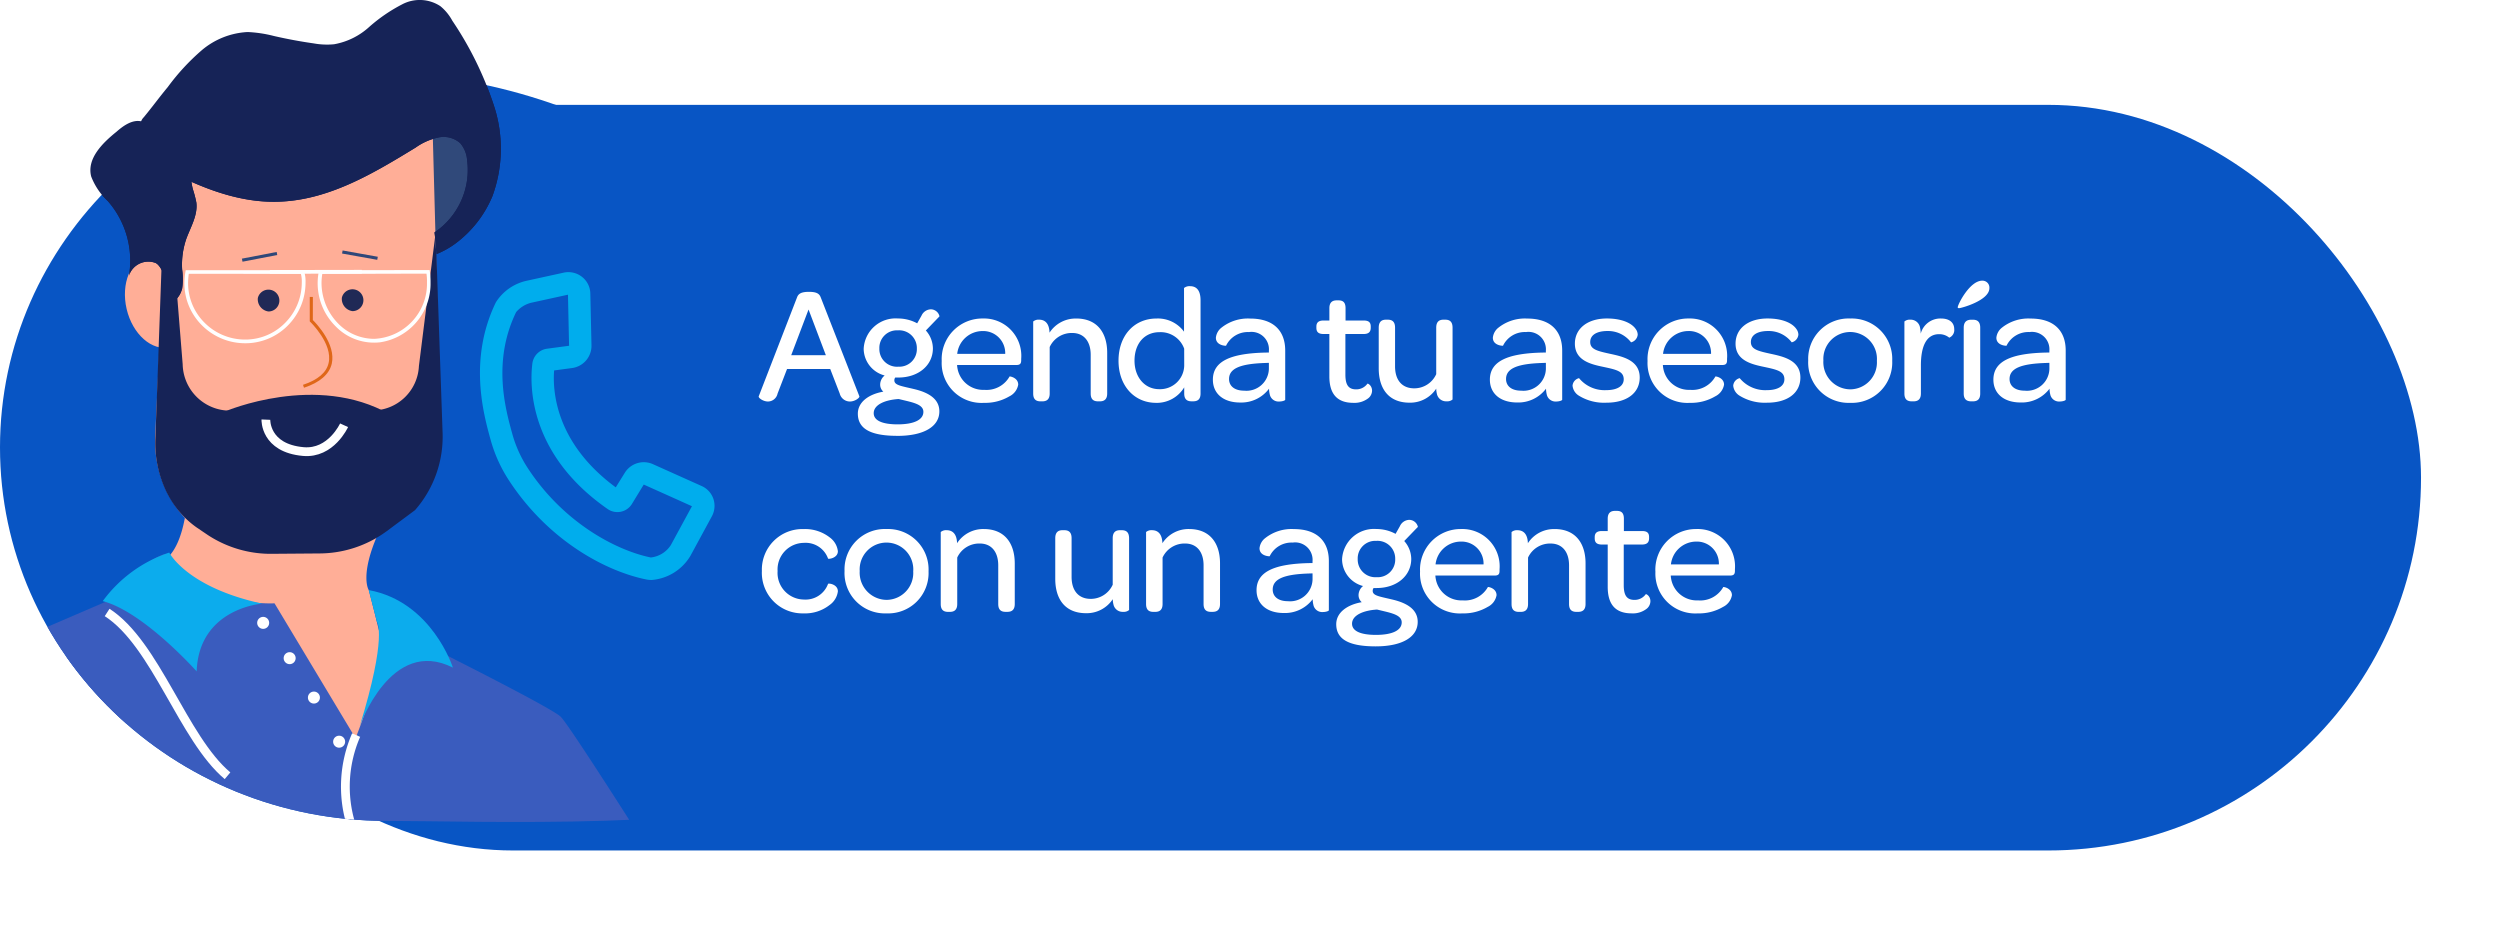 <svg xmlns="http://www.w3.org/2000/svg" xmlns:xlink="http://www.w3.org/1999/xlink" width="284.999" height="105.951" viewBox="0 0 284.999 105.951"><defs><style>.a,.q{fill:#fff;}.a,.e{stroke:#707070;}.b,.j,.p,.r,.s{fill:none;}.c,.e{fill:#0855c4;}.d{clip-path:url(#c);}.f{clip-path:url(#d);}.g{fill:#e5ac85;}.h{fill:#ff429b;}.i{fill:#19467c;}.j{stroke:#b5b5b5;}.j,.p,.r,.s{stroke-miterlimit:10;}.k{fill:#ffc764;}.l{fill:#ffae97;}.m{fill:#fdfffc;}.n{fill:#3a5cbe;}.o{fill:#0caced;}.p,.r{stroke:#fff;}.r,.s{stroke-width:0.75px;}.s{stroke:#ff6700;}.t{fill:#b5b5b5;}.u{fill:#eaab96;}.v{fill:#30497a;}.w{fill:#162357;}.x{fill:#202956;}.y{fill:#df6718;}.z{fill:#2f4879;}.aa{fill:#00aded;}.ab{stroke:none;}.ac{filter:url(#a);}</style><filter id="a" x="6.999" y="2.951" width="278" height="103" filterUnits="userSpaceOnUse"><feOffset dy="3" input="SourceAlpha"/><feGaussianBlur stdDeviation="3" result="b"/><feFlood flood-color="#000b8e" flood-opacity="0.161"/><feComposite operator="in" in2="b"/><feComposite in="SourceGraphic"/></filter><clipPath id="c"><path class="a" d="M44.042,0C68.367,0,98.688,19.061,98.688,42.574c0,14.226,4.781,30.955-6.672,38.938-6.874,4.8-38.366,3.637-47.974,3.637C19.719,85.149,0,66.088,0,42.574S19.719,0,44.042,0Z" transform="translate(0 0)"/></clipPath><clipPath id="d"><rect class="b" width="131.106" height="203.315"/></clipPath></defs><g transform="translate(-121 -505.049)"><g transform="translate(121 505.049)"><g transform="translate(16.235 8.464)"><g class="ac" transform="matrix(1, 0, 0, 1, -16.24, -8.46)"><rect class="c" width="260" height="85" rx="42.5" transform="translate(16 8.95)"/></g></g><g class="d" transform="translate(0 8.432)"><g class="e" transform="translate(-24.001 -7.481)"><ellipse class="ab" cx="67.5" cy="55.5" rx="67.5" ry="55.5"/><ellipse class="b" cx="67.5" cy="55.5" rx="67" ry="55"/></g><g transform="translate(-15.893 -8.434)"><g class="f"><path class="g" d="M319.909,231.67H319.8a1.087,1.087,0,0,1-1.258-.827l-.862-3.809a1.087,1.087,0,0,1,.827-1.258h.108a1.086,1.086,0,0,1,1.258.826l.862,3.809a1.086,1.086,0,0,1-.826,1.258" transform="translate(-203.515 -144.635)"/><path class="h" d="M322.959,199.141l-7.905,16.925A2.127,2.127,0,0,0,316.1,218.9a2.182,2.182,0,0,0,.647.18l5.785,1.33a2.227,2.227,0,0,0,2.515-1.258l7.582-16.709a2.238,2.238,0,0,0-1.114-2.947,1.288,1.288,0,0,0-.4-.144l-5.714-1.365a2.13,2.13,0,0,0-2.444,1.15" transform="translate(-201.715 -126.803)"/><path class="i" d="M124.891,476.9l4.959,27.7-67.734.646,2.264-22.566s21.668-21.2,60.512-5.785" transform="translate(-39.795 -301.932)"/><path class="j" d="M195.792,510.21c4.635-13.978,0-23.5,0-23.5v-4.815l-1.078-2.085h5.642l.072,6.576s5.21,16.314-1.437,23.824" transform="translate(-124.747 -307.398)"/><path class="j" d="M225.114,497.211s-.108,8.157,6.648,10.852" transform="translate(-144.223 -318.546)"/><path class="j" d="M116.415,495.734s38.125.575,43.587-2.623" transform="translate(-74.583 -315.919)"/><path class="k" d="M104.224,134.114l-1.509-.5v.359l.862.18a2.015,2.015,0,0,1,.647-.036" transform="translate(-65.806 -85.6)"/><path class="k" d="M100.815,126.411v0Z" transform="translate(-64.589 -80.987)"/><path class="k" d="M101.059,126.663l.252.18,1.114-.359c-.18,0-.431.072-.611.072a2.611,2.611,0,0,1-.9-.144v.4c.108-.144.144-.144.144-.144" transform="translate(-64.653 -80.987)"/><path class="k" d="M100.815,127.255v.18l.431-.144-.252-.18s-.036,0-.18.144" transform="translate(-64.589 -81.436)"/><path class="l" d="M99.455,127.811s1.833,13.906-1.94,17.607l11.607,16.062,10.78,5.39a36.04,36.04,0,0,0,3.2-4.312c.575-1.078-2.695-13.4-2.695-13.4s-1.078-1.617,1.078-6.468l-11.606-8.013Z" transform="translate(-62.475 -81.884)"/><path class="m" d="M157.594,140.011l-3.881.323c-.072,0,3.018,3.521,3.881-.323" transform="translate(-98.478 -89.7)"/><path class="n" d="M34.164,183.711l-21.308,9.163a13.679,13.679,0,0,0-7.51,7.726C3.333,205.667,1.034,214.47.315,228.7a104.526,104.526,0,0,1,22.315,3.521L34.164,185Z" transform="translate(-0.202 -117.697)"/><path class="n" d="M115.129,217.07s-13.547-21.56-14.8-22.782c-1.258-1.258-20.985-11-20.985-11,2.228,1.976-2.408,13.439-2.408,13.439L67.7,181.352a15.475,15.475,0,0,1-12.469-5.642C47.215,178.154,32.015,207.8,32.015,207.8L43.729,298.71a10.033,10.033,0,0,1,2.767-2.444l.108-3.054,2.012,1.869c15.811-7.833,57.242-7.223,57.242-7.223V286.6c-3.09-9.846-5.5-60.943-5.5-60.943,6.181-9.235,14.769-8.588,14.769-8.588" transform="translate(-20.511 -112.571)"/><path class="o" d="M158.315,202.77s3.557-10.313,10.636-6.719c0,0-2.372-7.51-9.594-8.84l.934,3.629c0-.036,1.222,1.581-1.976,11.93" transform="translate(-101.427 -119.94)"/><path class="p" d="M78.215,194.311c5.57,3.593,8.66,14.373,13.726,18.614" transform="translate(-50.11 -124.488)"/><path class="n" d="M155.025,233.211a14.7,14.7,0,0,0-.575,10.205" transform="translate(-98.533 -149.41)"/><path class="p" d="M155.025,233.211a14.7,14.7,0,0,0-.575,10.205" transform="translate(-98.533 -149.41)"/><path class="q" d="M126.5,195.711a.683.683,0,1,1-.683.683.683.683,0,0,1,.683-.683" transform="translate(-80.605 -125.385)"/><path class="q" d="M134.9,206.911a.683.683,0,1,1-.683.683.683.683,0,0,1,.683-.683" transform="translate(-85.986 -132.561)"/><path class="q" d="M142.6,219.411a.683.683,0,1,1-.683.683.683.683,0,0,1,.683-.683" transform="translate(-90.92 -140.569)"/><path class="q" d="M150.6,233.411a.683.683,0,1,1-.683.683.683.683,0,0,1,.683-.683" transform="translate(-96.045 -149.539)"/><path class="r" d="M142.214,136.211a4.577,4.577,0,0,0,6.216.862" transform="translate(-91.112 -87.266)"/><path class="j" d="M85.815,531.911V516.6s17.356,4.779,20.805-3.593" transform="translate(-54.979 -328.668)"/><path class="j" d="M85.815,520.1s21.38,4.06,21.883-8.588" transform="translate(-54.979 -327.707)"/><path class="l" d="M53.786,374.064l.359-.072c-1.078-.827-1.833-1.438-1.833-1.438-3.054-3.7-9.846-5.534-9.846-5.534l-1.258-.611c-12.289-8.013-22.53-29.286-22.53-29.286l3.593-26.016c-4.707-1.761-21.057-3.2-21.057-3.2l.611,31.981c2.443,10.457,26.447,30.8,26.447,30.8L31.327,375l1.33,3.126.287-.072,3.414,8.192c13.116,2.372,16.1-4.2,16.1-4.2l-1.833-4.779c10.169,7.761,10.169,1.186,10.169,1.186-1.545-.287-4.887-2.73-7.007-4.384" transform="translate(-0.778 -197.268)"/><path class="s" d="M32.757,378.125,31.427,375l-3.054-4.312s-24-20.3-26.447-30.795l-.611-31.981" transform="translate(-0.842 -197.268)"/><path class="t" d="M201.149,490.011a.934.934,0,1,1-.934.935.934.934,0,0,1,.934-.935" transform="translate(-128.271 -313.933)"/><path class="t" d="M85,515.211a.683.683,0,1,1-.683.683.683.683,0,0,1,.683-.683" transform="translate(-54.017 -330.078)"/><path class="t" d="M72.077,519.067v-.575a8.783,8.783,0,0,1-5.39-1.581l-.072.647a9.351,9.351,0,0,0,5.462,1.509" transform="translate(-42.678 -331.167)"/><path class="t" d="M70.679,524.451l.072-.575a9.316,9.316,0,0,1-4.564-1.365l-.072.611a9.346,9.346,0,0,0,4.564,1.329" transform="translate(-42.358 -334.755)"/><path class="n" d="M27.213,274.811,25.6,282.573a15.7,15.7,0,0,1-.934,3.378l-.431.934-1.15,3.953s-4.312-2.12-22.566-3.773L.659,282.5c15.056.575,23.572,4.348,23.572,4.348" transform="translate(-0.33 -176.062)"/><path class="p" d="M27.213,274.811,25.6,282.573a15.7,15.7,0,0,1-.934,3.378l-.431.934-1.15,3.953s-4.312-2.12-22.566-3.773L.659,282.5c15.056.575,23.572,4.348,23.572,4.348" transform="translate(-0.33 -176.062)"/><path class="l" d="M270.7,237.111l-3.7-3.7a5.416,5.416,0,0,0-2.946-1.509l-5.39-.826a.967.967,0,0,0-1.114.683,1.018,1.018,0,0,0,.647,1.294h.036l2.623.683a7.769,7.769,0,0,1,4.779,3.593l.18.323-1.833-1.258-6.4-2.695a1.26,1.26,0,0,0-1.33,2.12l5.821,3.126,1.509,1.833-5.534-3.27a1.141,1.141,0,0,0-1.581.251c0,.036-.036.036-.036.072a1.141,1.141,0,0,0,.108,1.437l.755.934-1.006-.251c-.755,1.365-.647,5.821-.647,5.821-5.282,10.025-9.594,17.607-9.594,17.607l-9.235-11.1c-9.235,0-14.8,8.588-14.8,8.588l.108,2.443c12.433,22.782,26.95,22.135,26.95,22.135,9.846-4.959,10.457-25.189,10.457-25.189a51.9,51.9,0,0,1,2.443-9.846,15.046,15.046,0,0,0,5.534-6.791c3.09-.647,1.258-3.7,1.258-3.7,3.773.323,1.94-2.8,1.94-2.8" transform="translate(-142.238 -148.028)"/><path class="s" d="M320.515,256.411c.108.144,4.132,3.809,4.132,3.809" transform="translate(-205.343 -164.274)"/><path class="s" d="M282.112,321.011s-5.641,5.21-3.773,11.355" transform="translate(-178.079 -205.661)"/><path class="n" d="M222.614,292.864s7.4-9.415,15.236-8.228l-2.623-4.025a17.848,17.848,0,0,0-12.613,6.576" transform="translate(-142.621 -179.778)"/><path class="p" d="M222.614,292.864s7.4-9.415,15.236-8.228l-2.623-4.025a17.848,17.848,0,0,0-12.613,6.576" transform="translate(-142.621 -179.778)"/><line class="p" x2="0.252" y2="19.512" transform="translate(79.741 95.838)"/><path class="o" d="M95,181.132s-7.223.5-7.474,7.726c0,0-6.037-6.791-10.708-8.013a15.45,15.45,0,0,1,7.582-5.534s1.976,3.953,10.6,5.821" transform="translate(-49.213 -112.316)"/><path class="u" d="M332.685,229.919s-1.114-1.545.97-1.725,7.546,2.3,8.48,5.606a2.547,2.547,0,0,1-.826,2.8l-5.246-3.09Z" transform="translate(-212.949 -146.191)"/><path class="v" d="M180.419,32.076l.734,15.669s3.383-4.343,5.041-5.159-.027-7.3-.027-7.3l-3.311-3.241-.842-.775Z" transform="translate(-115.588 -20.032)"/><path class="l" d="M86.561,80.921c2.059-.48,4.274,1.473,4.947,4.361s-.45,5.619-2.509,6.1-4.274-1.473-4.947-4.361.45-5.619,2.509-6.1" transform="translate(-53.724 -51.797)"/><path class="l" d="M122.855,79l-3.285,2.437a12.977,12.977,0,0,1-7.667,2.5l-5.2.04a12.627,12.627,0,0,1-7.4-2.326l-2.536-1.783a12.969,12.969,0,0,1-3.322-9.327l1.788-37.9,29.754-.043L126,70.146A13.017,13.017,0,0,1,122.855,79" transform="translate(-59.858 -20.881)"/><path class="w" d="M94.862,104.565a10.582,10.582,0,0,0,3.394,3.911l1.263.853a13.08,13.08,0,0,0,7.433,2.12l5.206-.041a13.013,13.013,0,0,0,7.667-2.5l3.281-2.436a12.688,12.688,0,0,0,3.142-8.845l-.706-20.411-.159-1.809L123.549,90.05a5.3,5.3,0,0,1-5.324,5.055l-16.217.024a5.4,5.4,0,0,1-5.389-5.283l-.881-10.918-1.525-.281-.7,19.467a12.8,12.8,0,0,0,1.344,6.452" transform="translate(-59.901 -48.313)"/><path class="x" d="M152.692,91.674a1.245,1.245,0,1,1,1.213,1.54,1.407,1.407,0,0,1-1.213-1.54" transform="translate(-97.825 -57.743)"/><path class="x" d="M126.031,91.785a1.245,1.245,0,1,1,1.213,1.54,1.407,1.407,0,0,1-1.213-1.54" transform="translate(-80.744 -57.814)"/><path class="y" d="M140.47,104.572l-.116-.337c1.7-.565,2.684-1.406,2.921-2.493.5-2.169-2.068-4.669-2.1-4.688L141.125,97l0-2.781.356,0-.005,2.631c.4.394,2.656,2.756,2.16,4.971-.285,1.218-1.358,2.143-3.168,2.749" transform="translate(-89.92 -60.363)"/><rect class="z" width="0.356" height="4.076" transform="matrix(0.176, -0.984, 0.984, 0.176, 54.888, 28.905)"/><rect class="z" width="4.034" height="0.356" transform="translate(43.47 29.487) rotate(-10.894)"/><path class="w" d="M93.018,19.986c3.748,1.849,7.772,3.227,11.875,2.993,5.576-.289,10.549-3.274,15.267-6.159a7.047,7.047,0,0,1,2.5-1.124,2.856,2.856,0,0,1,2.578.629,3.339,3.339,0,0,1,.784,1.931,8.59,8.59,0,0,1-3.714,8.237c.1.8.143,1.672.242,2.469a9.659,9.659,0,0,0,2.164-1.214,12.849,12.849,0,0,0,4.2-5.394,15.687,15.687,0,0,0,.127-10.431,38.909,38.909,0,0,0-4.706-9.564A5.5,5.5,0,0,0,122.969.7a4.28,4.28,0,0,0-4.357-.2,18.366,18.366,0,0,0-3.74,2.563,8.027,8.027,0,0,1-4.016,1.984,8.5,8.5,0,0,1-2.326-.1q-2.274-.323-4.569-.852A14.413,14.413,0,0,0,101,3.653a8.763,8.763,0,0,0-5.224,2.073,25.385,25.385,0,0,0-3.876,4.2c-.94,1.127-1.806,2.322-2.749,3.455a1.248,1.248,0,0,0-.365.853,1.4,1.4,0,0,0,.358.7q2.162,2.775,4.342,5.548" transform="translate(-56.88 0)"/><path class="w" d="M115.721,127.145s10.4-4.471,18.786.367l-4.834,3.038-4.963,1.966-5.918-.808Z" transform="translate(-74.139 -80.251)"/><path class="q" d="M110.514,93.992a6.624,6.624,0,0,1-.873.051A6.947,6.947,0,0,1,104.7,91.98a6.772,6.772,0,0,1-1.984-4.826,8.527,8.527,0,0,1,.12-1.265l.036-.17,13.453-.009.046.152a3.775,3.775,0,0,1,.158,1.269,6.932,6.932,0,0,1-2.064,4.936,6.793,6.793,0,0,1-3.95,1.925m-7.375-6.829A6.357,6.357,0,0,0,105,91.684a6.509,6.509,0,0,0,4.642,1.939,6.346,6.346,0,0,0,4.521-1.865,6.51,6.51,0,0,0,1.938-4.639,3.429,3.429,0,0,0-.1-.986l-12.781-.006a8.694,8.694,0,0,0-.082,1.036" transform="translate(-65.805 -54.911)"/><path class="q" d="M152.178,93.9a6.093,6.093,0,0,1-5.115-1.806,6.913,6.913,0,0,1-1.931-6.233l.032-.17,12.608-.023.023.186a7.208,7.208,0,0,1,.081,1.244,6.746,6.746,0,0,1-5.7,6.8m-6.641-7.789a6.874,6.874,0,0,0-.089.964,6.634,6.634,0,0,0,1.916,4.71,5.74,5.74,0,0,0,4.106,1.728,6.292,6.292,0,0,0,6-6.442,5.806,5.806,0,0,0-.058-.991Z" transform="translate(-92.9 -54.882)"/><rect class="q" width="10.485" height="0.425" transform="translate(46.656 30.787) rotate(-0.098)"/><path class="w" d="M85.169,41.453a6.353,6.353,0,0,0-.569,4.738,12.522,12.522,0,0,1,.388,1.495c.174,1.4-.608,2.714-1.119,4.062a9.058,9.058,0,0,0-.5,3.58,7.62,7.62,0,0,1,0,2.164c-.183.7-.636,1.433-1.354,1.523.075-1.019-.782-4.1-1.71-4.455a2.323,2.323,0,0,0-2.977,1.39c-.008.021-.015.042-.022.063A10.3,10.3,0,0,0,74.9,47.521,7.487,7.487,0,0,1,73,44.712c-.522-2.033,1.285-3.812,2.885-5.1.792-.7,1.849-1.448,2.9-1.168a3.577,3.577,0,0,1,1.475.974,13.055,13.055,0,0,0,4.993,2.624" transform="translate(-46.712 -24.594)"/><path class="p" d="M128.578,133.134s-.135,3.248,4.27,3.64c3.157.281,4.644-3,4.644-3" transform="translate(-82.375 -85.294)"/></g></g></g><path class="w" d="M93.018,19.986c3.748,1.849,7.772,3.227,11.875,2.993,5.576-.289,10.549-3.274,15.267-6.159a7.047,7.047,0,0,1,2.5-1.124,2.856,2.856,0,0,1,2.578.629,3.339,3.339,0,0,1,.784,1.931,8.59,8.59,0,0,1-3.714,8.237c.1.8.143,1.672.242,2.469a9.659,9.659,0,0,0,2.164-1.214,12.849,12.849,0,0,0,4.2-5.394,15.687,15.687,0,0,0,.127-10.431,38.909,38.909,0,0,0-4.706-9.564A5.5,5.5,0,0,0,122.969.7a4.28,4.28,0,0,0-4.357-.2,18.366,18.366,0,0,0-3.74,2.563,8.027,8.027,0,0,1-4.016,1.984,8.5,8.5,0,0,1-2.326-.1q-2.274-.323-4.569-.852A14.413,14.413,0,0,0,101,3.653a8.763,8.763,0,0,0-5.224,2.073,25.385,25.385,0,0,0-3.876,4.2c-.94,1.127-1.806,2.322-2.749,3.455a1.248,1.248,0,0,0-.365.853,1.4,1.4,0,0,0,.358.7q2.162,2.775,4.342,5.548" transform="translate(-72.773 -0.001)"/><path class="w" d="M85.169,41.453a6.353,6.353,0,0,0-.569,4.738,12.522,12.522,0,0,1,.388,1.495c.174,1.4-.608,2.714-1.119,4.062a9.058,9.058,0,0,0-.5,3.58,7.62,7.62,0,0,1,0,2.164c-.183.7-.636,1.433-1.354,1.523.075-1.019-.782-4.1-1.71-4.455a2.323,2.323,0,0,0-2.977,1.39c-.008.021-.015.042-.022.063A10.3,10.3,0,0,0,74.9,47.521,7.487,7.487,0,0,1,73,44.712c-.522-2.033,1.285-3.812,2.885-5.1.792-.7,1.849-1.448,2.9-1.168a3.577,3.577,0,0,1,1.475.974,13.055,13.055,0,0,0,4.993,2.624" transform="translate(-62.604 -24.593)"/><path class="q" d="M1.311.095A1.13,1.13,0,0,0,2.394-.8L3.477-3.61H8.4L9.481-.817A1.2,1.2,0,0,0,10.64.095c.589,0,1.14-.437,1.083-.589L7.315-11.78c-.152-.4-.437-.627-1.349-.627-.893,0-1.2.228-1.349.627L.247-.494C.19-.323.741.095,1.311.095ZM3.952-5.187l1.976-5.206L7.9-5.187Zm12.1,9.2c3.021,0,4.788-1.064,4.788-2.793,0-1.5-1.368-2.147-2.66-2.489-1.6-.4-2.47-.456-2.47-1.045a.531.531,0,0,1,.1-.323h.342c2.318,0,3.952-1.406,3.952-3.325A3.1,3.1,0,0,0,19.3-8l1.558-1.615a1.027,1.027,0,0,0-.969-.8,1.206,1.206,0,0,0-1.083.722l-.494.874a4.6,4.6,0,0,0-2.185-.551,3.64,3.64,0,0,0-3.914,3.458,3.18,3.18,0,0,0,2.394,3.04,1.341,1.341,0,0,0-.513.988,1.06,1.06,0,0,0,.361.855c-1.653.285-2.907,1.178-2.907,2.508C11.552,3.192,12.977,4.009,16.055,4.009Zm.095-7.885A2.016,2.016,0,0,1,14-5.947a2,2,0,0,1,2.109-2.071,2.021,2.021,0,0,1,2.166,2.071A2,2,0,0,1,16.15-3.876ZM16.093,2.7c-1.805,0-2.736-.456-2.736-1.273,0-.969,1.292-1.52,2.85-1.615l.95.228c1.007.247,1.862.513,1.862,1.235C19.019,2.185,17.936,2.7,16.093,2.7Zm5.016-7.22A4.543,4.543,0,0,0,25.935.247a5.407,5.407,0,0,0,2.888-.741,1.83,1.83,0,0,0,1.007-1.33c0-.8-.95-.969-.988-.931a3.005,3.005,0,0,1-2.869,1.52A2.969,2.969,0,0,1,22.9-3.724a2.094,2.094,0,0,1-.038-.342H29.6c.437,0,.57-.152.57-.551v-.152a4.256,4.256,0,0,0-4.389-4.6A4.631,4.631,0,0,0,21.109-4.522Zm7.239-.817H22.876a2.914,2.914,0,0,1,2.888-2.6A2.51,2.51,0,0,1,28.348-5.339Zm8.094-4.028A3.545,3.545,0,0,0,33.4-7.752c-.038-1.216-.665-1.482-1.178-1.482a.934.934,0,0,0-.684.209V-.817c0,.684.342.893.836.893h.209c.475,0,.836-.209.836-.893v-5.3a2.762,2.762,0,0,1,2.565-1.6c1.33,0,2.109.95,2.109,2.489V-.817c0,.684.342.893.836.893h.209c.475,0,.836-.209.836-.893V-5.453C39.976-7.714,38.855-9.367,36.442-9.367Zm9.1,9.614A3.654,3.654,0,0,0,48.754-1.52v.7c0,.684.342.893.836.893h.19c.494,0,.836-.209.836-.893V-11.438c0-1.311-.608-1.615-1.2-1.615a.977.977,0,0,0-.684.209v4.978a3.689,3.689,0,0,0-3.135-1.5c-2.527,0-4.332,1.919-4.332,4.807S43.092.247,45.543.247ZM48.754-3.99A2.751,2.751,0,0,1,45.9-1.311c-1.634,0-2.812-1.349-2.812-3.249,0-1.957,1.14-3.249,2.85-3.249a2.852,2.852,0,0,1,2.812,1.881Zm3.268,1.6c0,1.558,1.159,2.6,3.116,2.6a3.951,3.951,0,0,0,3.287-1.577,2.826,2.826,0,0,0,.076.627,1.019,1.019,0,0,0,1.083.836c.342,0,.684-.114.684-.209v-5.6c0-2.318-1.406-3.648-3.99-3.648a4.851,4.851,0,0,0-3.287,1.045,1.66,1.66,0,0,0-.627,1.14c0,.912,1.159.931,1.159.912a2.761,2.761,0,0,1,2.622-1.558,1.986,1.986,0,0,1,2.261,2.147v.19h-.247C54.036-5.415,52.022-4.5,52.022-2.394ZM58.406-3.61a2.56,2.56,0,0,1-2.812,2.47c-1.083,0-1.729-.513-1.729-1.33,0-1.235,1.368-1.729,4.028-1.824l.513-.019ZM68.039.247A2.57,2.57,0,0,0,69.768-.3a1.128,1.128,0,0,0,.4-.836c0-.589-.475-.855-.532-.8a1.547,1.547,0,0,1-1.292.646c-.893,0-1.216-.551-1.216-1.691V-7.6H69.2c.589,0,.817-.247.817-.722v-.133c0-.456-.209-.684-.8-.684H67.146v-1.406c0-.7-.323-.893-.817-.893h-.19c-.513,0-.836.247-.836.893v1.406h-.665c-.589,0-.817.247-.817.7V-8.3c0,.456.228.7.817.7H65.3v4.826C65.3-.8,66.158.247,68.039.247ZM78.508-9.234H78.3c-.475,0-.817.228-.817.912v5.3a2.745,2.745,0,0,1-2.508,1.615c-1.387,0-2.185-.931-2.185-2.508V-8.322c0-.7-.342-.912-.836-.912h-.209c-.475,0-.817.228-.817.912v4.636c0,2.28,1.1,3.914,3.515,3.914a3.55,3.55,0,0,0,3.04-1.6,2.611,2.611,0,0,0,.076.589,1.064,1.064,0,0,0,1.121.855.911.911,0,0,0,.665-.209V-8.322C79.344-9.025,79-9.234,78.508-9.234ZM83.6-2.394c0,1.558,1.159,2.6,3.116,2.6A3.951,3.951,0,0,0,90-1.368a2.826,2.826,0,0,0,.076.627,1.019,1.019,0,0,0,1.083.836c.342,0,.684-.114.684-.209v-5.6c0-2.318-1.406-3.648-3.99-3.648a4.851,4.851,0,0,0-3.287,1.045,1.66,1.66,0,0,0-.627,1.14c0,.912,1.159.931,1.159.912a2.761,2.761,0,0,1,2.622-1.558,1.987,1.987,0,0,1,2.261,2.147v.19h-.247C85.614-5.415,83.6-4.5,83.6-2.394ZM89.984-3.61a2.56,2.56,0,0,1-2.812,2.47c-1.083,0-1.729-.513-1.729-1.33,0-1.235,1.368-1.729,4.028-1.824l.513-.019ZM93.746-.57a5.458,5.458,0,0,0,3.135.8c2.356,0,3.8-1.121,3.8-2.869,0-1.976-1.957-2.394-3.363-2.7-1.482-.323-2.28-.513-2.28-1.349,0-.76.684-1.254,1.976-1.254A3.3,3.3,0,0,1,99.693-6.65a1,1,0,0,0,.76-.874,1.115,1.115,0,0,0-.228-.646c-.437-.646-1.539-1.2-3.287-1.2-2.223,0-3.648,1.159-3.648,2.869,0,1.938,1.862,2.356,3.211,2.641,1.5.323,2.356.494,2.356,1.425,0,.76-.722,1.235-2.014,1.235a3.762,3.762,0,0,1-3.078-1.368.961.961,0,0,0-.741.855A1.5,1.5,0,0,0,93.746-.57Zm7.828-3.952A4.543,4.543,0,0,0,106.4.247a5.407,5.407,0,0,0,2.888-.741,1.83,1.83,0,0,0,1.007-1.33c0-.8-.95-.969-.988-.931a3.005,3.005,0,0,1-2.869,1.52,2.969,2.969,0,0,1-3.078-2.489,2.094,2.094,0,0,1-.038-.342h6.745c.437,0,.57-.152.57-.551v-.152a4.256,4.256,0,0,0-4.389-4.6A4.631,4.631,0,0,0,101.574-4.522Zm7.239-.817h-5.472a2.914,2.914,0,0,1,2.888-2.6A2.51,2.51,0,0,1,108.813-5.339ZM112.062-.57a5.458,5.458,0,0,0,3.135.8c2.356,0,3.8-1.121,3.8-2.869,0-1.976-1.957-2.394-3.363-2.7-1.482-.323-2.28-.513-2.28-1.349,0-.76.684-1.254,1.976-1.254a3.3,3.3,0,0,1,2.679,1.292,1,1,0,0,0,.76-.874,1.115,1.115,0,0,0-.228-.646c-.437-.646-1.539-1.2-3.287-1.2-2.223,0-3.648,1.159-3.648,2.869,0,1.938,1.862,2.356,3.211,2.641,1.5.323,2.356.494,2.356,1.425,0,.76-.722,1.235-2.014,1.235a3.762,3.762,0,0,1-3.078-1.368.961.961,0,0,0-.741.855A1.5,1.5,0,0,0,112.062-.57Zm7.828-4.009A4.6,4.6,0,0,0,124.678.247a4.6,4.6,0,0,0,4.788-4.788A4.615,4.615,0,0,0,124.7-9.367,4.6,4.6,0,0,0,119.89-4.579Zm7.828.038a3.066,3.066,0,0,1-3.04,3.249,3.1,3.1,0,0,1-3.059-3.287,3.07,3.07,0,0,1,3.059-3.249A3.066,3.066,0,0,1,127.718-4.541Zm7.315-4.826a2.314,2.314,0,0,0-2.318,1.729,3.409,3.409,0,0,0-.076-.684,1.075,1.075,0,0,0-1.1-.912.934.934,0,0,0-.684.209V-.817c0,.684.342.893.836.893h.209c.475,0,.836-.209.836-.893V-4.028c0-2.109.589-3.553,2.071-3.553a1.77,1.77,0,0,1,1.159.4.936.936,0,0,0,.57-.969C136.534-8.911,135.983-9.367,135.033-9.367Zm2.052-1.178c.247,0,3.458-.874,3.458-2.28a.788.788,0,0,0-.817-.855c-1.425,0-2.793,2.717-2.793,3.04C136.933-10.564,137.009-10.545,137.085-10.545ZM138.472.076h.19c.494,0,.836-.209.836-.893v-7.5c0-.7-.342-.912-.836-.912h-.19c-.494,0-.855.228-.855.912v7.5C137.617-.133,137.978.076,138.472.076ZM141-2.394c0,1.558,1.159,2.6,3.116,2.6A3.951,3.951,0,0,0,147.4-1.368a2.825,2.825,0,0,0,.076.627,1.019,1.019,0,0,0,1.083.836c.342,0,.684-.114.684-.209v-5.6c0-2.318-1.406-3.648-3.99-3.648a4.851,4.851,0,0,0-3.287,1.045,1.66,1.66,0,0,0-.627,1.14c0,.912,1.159.931,1.159.912a2.761,2.761,0,0,1,2.622-1.558,1.987,1.987,0,0,1,2.261,2.147v.19h-.247C143.013-5.415,141-4.5,141-2.394Zm6.384-1.216a2.56,2.56,0,0,1-2.812,2.47c-1.083,0-1.729-.513-1.729-1.33,0-1.235,1.368-1.729,4.028-1.824l.513-.019ZM.608,19.421a4.621,4.621,0,0,0,4.75,4.826,4.511,4.511,0,0,0,2.964-.95,2.245,2.245,0,0,0,.95-1.558c0-.817-1.064-.95-1.121-.855A2.727,2.727,0,0,1,5.4,22.67a3.037,3.037,0,0,1-3-3.249,3.026,3.026,0,0,1,3-3.211A2.71,2.71,0,0,1,8.151,18c.057.095,1.121-.057,1.121-.836a2.273,2.273,0,0,0-.931-1.577,4.569,4.569,0,0,0-2.983-.95A4.622,4.622,0,0,0,.608,19.421Zm9.424,0a4.6,4.6,0,0,0,4.788,4.826,4.6,4.6,0,0,0,4.788-4.788,4.615,4.615,0,0,0-4.769-4.826A4.6,4.6,0,0,0,10.032,19.421Zm7.828.038a3.066,3.066,0,0,1-3.04,3.249,3.1,3.1,0,0,1-3.059-3.287,3.057,3.057,0,1,1,6.1.038ZM25.9,14.633a3.545,3.545,0,0,0-3.04,1.615c-.038-1.216-.665-1.482-1.178-1.482a.934.934,0,0,0-.684.209v8.208c0,.684.342.893.836.893h.209c.475,0,.836-.209.836-.893v-5.3a2.762,2.762,0,0,1,2.565-1.6c1.33,0,2.109.95,2.109,2.489v4.408c0,.684.342.893.836.893H28.6c.475,0,.836-.209.836-.893V18.547C29.431,16.286,28.31,14.633,25.9,14.633Zm15.732.133H41.42c-.475,0-.817.228-.817.912v5.3A2.745,2.745,0,0,1,38.1,22.594c-1.387,0-2.185-.931-2.185-2.508V15.678c0-.7-.342-.912-.836-.912h-.209c-.475,0-.817.228-.817.912v4.636c0,2.28,1.1,3.914,3.515,3.914a3.55,3.55,0,0,0,3.04-1.6,2.611,2.611,0,0,0,.076.589,1.064,1.064,0,0,0,1.121.855.911.911,0,0,0,.665-.209V15.678C42.465,14.975,42.123,14.766,41.629,14.766Zm7.676-.133a3.545,3.545,0,0,0-3.04,1.615c-.038-1.216-.665-1.482-1.178-1.482a.934.934,0,0,0-.684.209v8.208c0,.684.342.893.836.893h.209c.475,0,.836-.209.836-.893v-5.3a2.762,2.762,0,0,1,2.565-1.6c1.33,0,2.109.95,2.109,2.489v4.408c0,.684.342.893.836.893H52c.475,0,.836-.209.836-.893V18.547C52.839,16.286,51.718,14.633,49.305,14.633ZM57,21.606c0,1.558,1.159,2.6,3.116,2.6A3.951,3.951,0,0,0,63.4,22.632a2.826,2.826,0,0,0,.076.627,1.019,1.019,0,0,0,1.083.836c.342,0,.684-.114.684-.209v-5.6c0-2.318-1.406-3.648-3.99-3.648a4.851,4.851,0,0,0-3.287,1.045,1.66,1.66,0,0,0-.627,1.14c0,.912,1.159.931,1.159.912a2.761,2.761,0,0,1,2.622-1.558,1.986,1.986,0,0,1,2.261,2.147v.19h-.247C59.014,18.585,57,19.5,57,21.606Zm6.384-1.216a2.56,2.56,0,0,1-2.812,2.47c-1.083,0-1.729-.513-1.729-1.33,0-1.235,1.368-1.729,4.028-1.824l.513-.019Zm7.2,7.619c3.021,0,4.788-1.064,4.788-2.793,0-1.5-1.368-2.147-2.66-2.489-1.6-.4-2.47-.456-2.47-1.045a.531.531,0,0,1,.1-.323h.342c2.318,0,3.952-1.406,3.952-3.325a3.1,3.1,0,0,0-.8-2.033l1.558-1.615a1.027,1.027,0,0,0-.969-.8,1.206,1.206,0,0,0-1.083.722l-.494.874a4.6,4.6,0,0,0-2.185-.551,3.64,3.64,0,0,0-3.914,3.458,3.18,3.18,0,0,0,2.394,3.04,1.341,1.341,0,0,0-.513.988,1.06,1.06,0,0,0,.361.855c-1.653.285-2.907,1.178-2.907,2.508C66.082,27.192,67.507,28.009,70.585,28.009Zm.095-7.885a2.016,2.016,0,0,1-2.147-2.071,2,2,0,0,1,2.109-2.071,2.021,2.021,0,0,1,2.166,2.071A2,2,0,0,1,70.68,20.124ZM70.623,26.7c-1.805,0-2.736-.456-2.736-1.273,0-.969,1.292-1.52,2.85-1.615l.95.228c1.007.247,1.862.513,1.862,1.235C73.549,26.185,72.466,26.7,70.623,26.7Zm5.016-7.22a4.543,4.543,0,0,0,4.826,4.769,5.407,5.407,0,0,0,2.888-.741,1.83,1.83,0,0,0,1.007-1.33c0-.8-.95-.969-.988-.931a3.005,3.005,0,0,1-2.869,1.52,2.969,2.969,0,0,1-3.078-2.489,2.094,2.094,0,0,1-.038-.342h6.745c.437,0,.57-.152.57-.551v-.152a4.256,4.256,0,0,0-4.389-4.6A4.631,4.631,0,0,0,75.639,19.478Zm7.239-.817H77.406a2.914,2.914,0,0,1,2.888-2.6A2.51,2.51,0,0,1,82.878,18.661Zm8.094-4.028a3.545,3.545,0,0,0-3.04,1.615c-.038-1.216-.665-1.482-1.178-1.482a.934.934,0,0,0-.684.209v8.208c0,.684.342.893.836.893h.209c.475,0,.836-.209.836-.893v-5.3a2.762,2.762,0,0,1,2.565-1.6c1.33,0,2.109.95,2.109,2.489v4.408c0,.684.342.893.836.893h.209c.475,0,.836-.209.836-.893V18.547C94.506,16.286,93.385,14.633,90.972,14.633Zm8.8,9.614A2.57,2.57,0,0,0,101.5,23.7a1.128,1.128,0,0,0,.4-.836c0-.589-.475-.855-.532-.8a1.547,1.547,0,0,1-1.292.646c-.893,0-1.216-.551-1.216-1.691V16.4h2.071c.589,0,.817-.247.817-.722v-.133c0-.456-.209-.684-.8-.684H98.876V13.455c0-.7-.323-.893-.817-.893h-.19c-.513,0-.836.247-.836.893v1.406h-.665c-.589,0-.817.247-.817.7V15.7c0,.456.228.7.817.7h.665v4.826C97.033,23.2,97.888,24.247,99.769,24.247Zm2.7-4.769a4.543,4.543,0,0,0,4.826,4.769,5.407,5.407,0,0,0,2.888-.741,1.83,1.83,0,0,0,1.007-1.33c0-.8-.95-.969-.988-.931a3.005,3.005,0,0,1-2.869,1.52,2.969,2.969,0,0,1-3.078-2.489,2.094,2.094,0,0,1-.038-.342h6.745c.437,0,.57-.152.57-.551v-.152a4.256,4.256,0,0,0-4.389-4.6A4.631,4.631,0,0,0,102.467,19.478Zm7.239-.817h-5.472a2.914,2.914,0,0,1,2.888-2.6A2.51,2.51,0,0,1,109.706,18.661Z" transform="translate(86.246 45.677)"/><path class="aa" d="M1417.129,9715.985a3.276,3.276,0,0,1-.6-.059c-4.611-.936-11.149-4.4-15.665-11.308a16.4,16.4,0,0,1-2.088-4.636c-.821-2.978-2.53-9.187.607-15.655a5.563,5.563,0,0,1,3.458-2.444l4.26-.933a2.51,2.51,0,0,1,2.1.479,2.471,2.471,0,0,1,.948,1.9l.132,5.91a2.556,2.556,0,0,1-2.229,2.586l-2.03.271c-.182,2.329.148,8.269,7.026,13.327l1.028-1.655a2.546,2.546,0,0,1,3.2-.992l5.572,2.5a2.471,2.471,0,0,1,1.331,1.462,2.5,2.5,0,0,1-.176,1.99l-2.438,4.494A5.657,5.657,0,0,1,1417.129,9715.985Zm-9.529-32.524-4.209.923a3.309,3.309,0,0,0-1.7,1.063c-2.717,5.6-1.237,10.975-.444,13.859a13.919,13.919,0,0,0,1.764,3.913c4.089,6.261,10.116,9.4,14.033,10.2a3.119,3.119,0,0,0,2.284-1.416l2.405-4.428-2.11-.95-3.384-1.519-1.351,2.215a1.943,1.943,0,0,1-2.759.578c-9.13-6.34-8.88-14.314-8.586-16.607a1.943,1.943,0,0,1,1.675-1.674l2.508-.335Z" transform="translate(-1342.852 -9649.866)"/></g></g></svg>